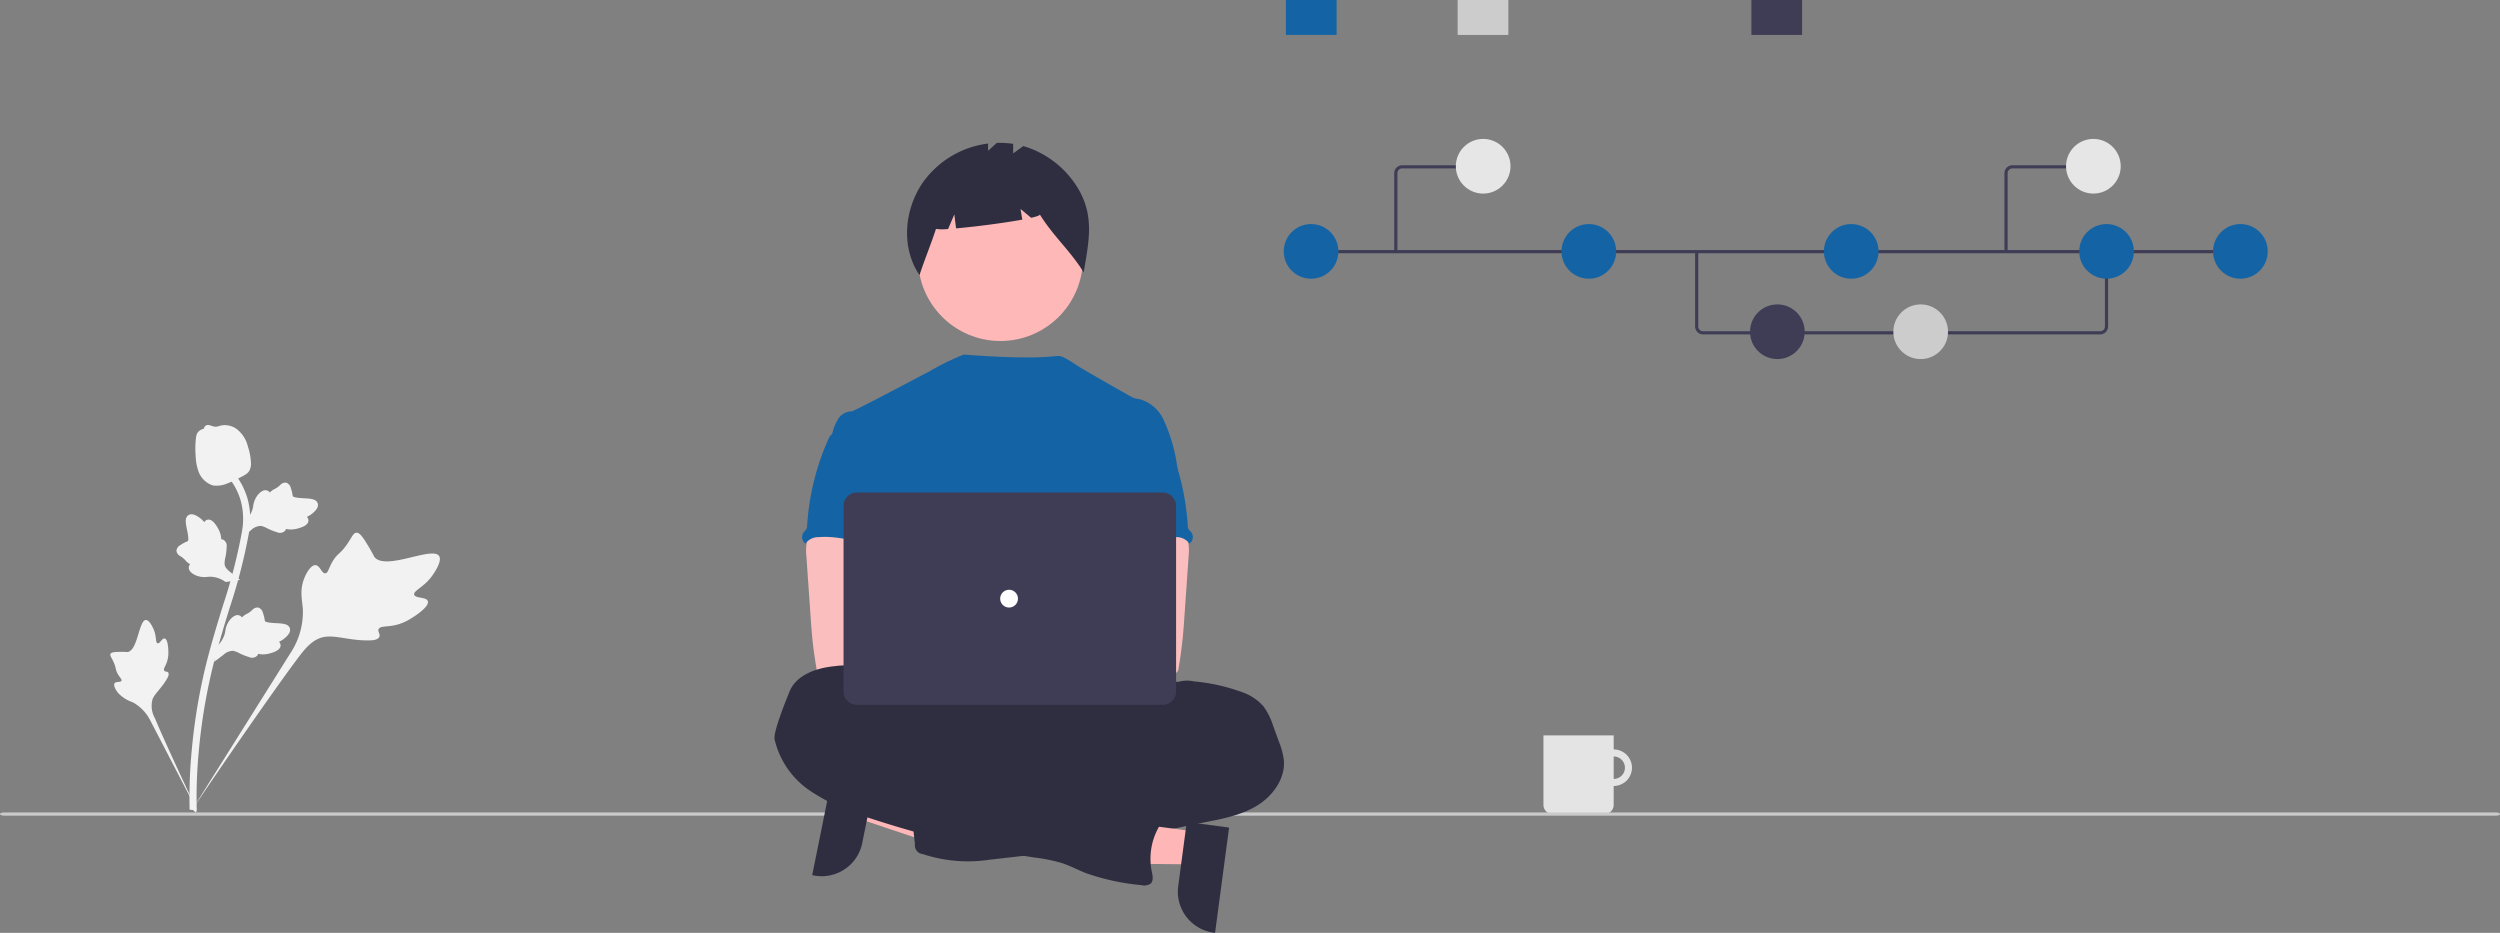 <svg xmlns="http://www.w3.org/2000/svg" width="376.756" height="140.581" viewBox="0 0 376.756 140.581">
  <rect x="0" y="0" width="376.756" height="140.581" fill="#808080" stroke="none"/>
  <g id="Ilustracion_Mod_Light" transform="translate(-1327.745 -197.73)">
    <g id="Ilustración_Playground" data-name="Ilustración Playground" transform="translate(1327.745 197.73)">
      <g id="Group_100" data-name="Group 100" transform="translate(232.603 110.826)">
        <path id="Path_1465" data-name="Path 1465" d="M666.409,628.1a2.752,2.752,0,1,0,2.752,2.752h0A2.752,2.752,0,0,0,666.409,628.1Zm0,4.445a1.693,1.693,0,1,1,1.693-1.693h0A1.693,1.693,0,0,1,666.409,632.545Z" transform="translate(-655.825 -625.983)" fill="#e4e4e4"/>
        <path id="Path_1467" data-name="Path 1467" d="M630.954,619.261h10.583v10.475a1.379,1.379,0,0,1-1.379,1.379h-7.826a1.379,1.379,0,0,1-1.379-1.379V619.261Z" transform="translate(-630.954 -619.261)" fill="#e4e4e4"/>
      </g>
      <path id="Path_944" data-name="Path 944" d="M489.519,668.237H113.777c-.289-.013-.507-.117-.507-.239s.218-.226.507-.239H489.519c.288.013.507.117.507.239S489.808,668.224,489.519,668.237Z" transform="translate(-113.27 -545.318)" fill="#cacaca"/>
      <path id="Trazado_6773" data-name="Trazado 6773" d="M86.286,494.381l-.984,4.865,18.295,6.11,1.452-7.18Z" transform="translate(43.753 -375.986)" fill="#ffb6b6"/>
      <path id="Trazado_6774" data-name="Trazado 6774" d="M180.266,642.98l-1.938,9.58h0a6.229,6.229,0,0,1-7.34,4.87l-.2-.04,3.173-15.685Z" transform="translate(-48.388 -525.505)" fill="#2f2e41"/>
      <circle id="Ellipse_276" data-name="Ellipse 276" cx="12.422" cy="12.422" r="12.422" transform="translate(138.349 26.545)" fill="#feb8b8"/>
      <path id="Path_1461" data-name="Path 1461" d="M256.15,253.1a14.346,14.346,0,0,0-8.162-6.239l-1.525,1.113v-1.445a13.206,13.206,0,0,0-2.467-.144l-1.316,1.19v-1.092a14.21,14.21,0,0,0-9.8,5.831c-2.857,4.119-3.34,9.85-.529,14,.771-2.371,1.708-4.6,2.479-6.966a7.015,7.015,0,0,0,1.828.009l.939-2.19.262,2.1c2.909-.253,7.224-.81,9.982-1.32l-.268-1.609,1.6,1.337c.845-.195,1.347-.371,1.305-.506,2.051,3.307,4.561,5.419,6.612,8.725C257.872,261.231,258.769,257.354,256.15,253.1Z" transform="translate(-93.777 -224.85)" fill="#2f2e41"/>
      <ellipse id="Ellipse_260" data-name="Ellipse 260" cx="31.985" cy="8.947" rx="31.985" ry="8.947" transform="translate(122.827 102.361)" fill="#2f2e41"/>
      <path id="Trazado_6775" data-name="Trazado 6775" d="M235.481,397.059a25.158,25.158,0,0,0-2.062-7.5,5.688,5.688,0,0,0-3.711-3.261,3.588,3.588,0,0,1-.966-.224c-.492-.237-7.106-4.013-8.157-4.67-.9-.565-2.327-1.61-3.046-1.61-.723-.016-3.494.629-14.311-.216a39.074,39.074,0,0,0-5.271,2.592c-.035-.023-11.227,5.987-11.648,5.972a2.446,2.446,0,0,0-1.993,1.118,7.235,7.235,0,0,0-.895,2.205c2.445,5.444,4.681,10.9,7.126,16.339a1.4,1.4,0,0,1,.177.671,1.636,1.636,0,0,1-.3.671c-1.2,1.926-1.161,4.348-1.03,6.612s.293,4.655-.718,6.683c-.275.557-.633,1.067-.895,1.624a15.389,15.389,0,0,0-.476,6.652L232.147,432C231.182,429.346,235.481,397.059,235.481,397.059Z" transform="translate(-57.993 -326.148)" fill="#1464a5"/>
      <path id="Path_1421" data-name="Path 1421" d="M167,488.775a7.916,7.916,0,0,0-.027,1.953l.643,9.231c.06.87.12,1.738.2,2.606.154,1.684.385,3.355.671,5.024a.9.9,0,0,0,.917.87,32.8,32.8,0,0,0,8.64.412c4.406-.246,15.68-.711,16.369-1.606a2.345,2.345,0,0,0-.611-3.065c-.9-.723-15.775-2.487-15.775-2.487a14.657,14.657,0,0,1,1-3.33,17.3,17.3,0,0,0,1.458-6.021,6.555,6.555,0,0,0-2.472-5.453,8.169,8.169,0,0,0-4.909-1.118c-1.241.036-3.387-.262-4.52.224C167.684,486.407,167.164,487.9,167,488.775Z" transform="translate(-45.446 -406.883)" fill="#fbbebe"/>
      <path id="Path_1423" data-name="Path 1423" d="M273.1,584.994a4.817,4.817,0,0,1,2.364-.074,28.769,28.769,0,0,1,7.56,1.738,7.431,7.431,0,0,1,2.939,2.06,10.208,10.208,0,0,1,1.434,2.908l.859,2.353a11.328,11.328,0,0,1,.749,2.758c.268,2.816-1.657,5.471-4.08,6.934s-5.274,1.984-8.052,2.53-5.567,1.149-8.334,1.789a33.56,33.56,0,0,1-3.921.772c-2.961.335-6.057-.159-8.871.821a33.752,33.752,0,0,1-3.377,1.244,21,21,0,0,1-2.335.356l-5.326.608a21.8,21.8,0,0,1-10.139-.851,1.309,1.309,0,0,1-1.158-1.5q-.342-3-.6-6.005a2.252,2.252,0,0,1,2.378-2.914,55.226,55.226,0,0,1,10.217-.709c1.3-1.3,3.442-1.306,5.145-2.013a15.3,15.3,0,0,0,1.814-.986,23.709,23.709,0,0,1,9.96-3.147,9.273,9.273,0,0,0,2.038-.291c1.317-.409,2.519-1.523,3.872-1.25a3.135,3.135,0,0,1,.671-1.4c.192-.163.429-.273.606-.447a1.834,1.834,0,0,0,.351-1.5,4.391,4.391,0,0,1-.045-1.584,2.189,2.189,0,0,1,.248-.552A3.019,3.019,0,0,1,273.1,584.994Z" transform="translate(-95.529 -482.235)" fill="#2f2e41"/>
      <path id="Path_1430" data-name="Path 1430" d="M168.858,425.372a2.315,2.315,0,0,0-.5.794,37.545,37.545,0,0,0-3.154,12.888,1.288,1.288,0,0,1-.145.624,2.735,2.735,0,0,1-.329.356,1.235,1.235,0,0,0,.148,1.74q.031.026.063.049a2.407,2.407,0,0,1,2.038-.982c3.76-.3,7.433,1.452,11.2,1.32-.266-.919-.649-1.8-.866-2.733-.96-4.131,1.434-8.629-.034-12.608a3.252,3.252,0,0,0-1.554-1.928,4.14,4.14,0,0,0-1-.263c-.953-.172-2.85-.908-3.771-.613-.34.11-.474.429-.756.623A7.114,7.114,0,0,0,168.858,425.372Z" transform="translate(-43.561 -359.895)" fill="#1464a5"/>
      <path id="Path_1421-2" data-name="Path 1421" d="M317.792,486.012c-1.134-.485-3.279-.188-4.52-.224a8.169,8.169,0,0,0-4.909,1.118,6.555,6.555,0,0,0-2.472,5.453,17.3,17.3,0,0,0,1.458,6.021,14.66,14.66,0,0,1,1,3.33s-14.877,1.764-15.775,2.487a2.345,2.345,0,0,0-.611,3.065c.689.895,22.18,1.793,25.009,1.194a.9.9,0,0,0,.917-.87c.286-1.668.516-3.339.671-5.024.082-.868.141-1.736.2-2.606l.643-9.231a7.918,7.918,0,0,0-.027-1.953C319.209,487.9,318.689,486.407,317.792,486.012Z" transform="translate(-140.277 -406.883)" fill="#fbbebe"/>
      <path id="Path_1430-2" data-name="Path 1430" d="M360.921,424.638c-.282-.193-.416-.513-.756-.623-.921-.3-2.818.441-3.771.613a4.141,4.141,0,0,0-1,.263,3.252,3.252,0,0,0-1.555,1.928c-1.467,3.979.926,8.477-.034,12.608-.217.93-.6,1.814-.866,2.733,3.771.132,7.444-1.617,11.2-1.32a2.407,2.407,0,0,1,2.038.982q.032-.024.063-.049a1.235,1.235,0,0,0,.148-1.74,2.726,2.726,0,0,1-.329-.356,1.289,1.289,0,0,1-.145-.624,37.546,37.546,0,0,0-3.154-12.888,2.316,2.316,0,0,0-.5-.794A7.114,7.114,0,0,0,360.921,424.638Z" transform="translate(-186.92 -359.895)" fill="#1464a5"/>
      <path id="Trazado_6776" data-name="Trazado 6776" d="M235.916,515.368l-.654,4.92-19.287-.181.965-7.261Z" transform="translate(-55.626 -390.029)" fill="#ffb6b6"/>
      <path id="Trazado_6777" data-name="Trazado 6777" d="M408.612,674.581,406.5,690.444l-.2-.027a6.229,6.229,0,0,1-5.354-6.995h0l1.288-9.689Z" transform="translate(-223.386 -549.863)" fill="#2f2e41"/>
      <path id="Path_1427" data-name="Path 1427" d="M165.233,580.281c0,.224-.351,0-.383-.239a5.448,5.448,0,0,0-3.355-4.026,10.982,10.982,0,0,0-5.39-.591c-2.74.259-5.816,1.309-6.818,3.87-.237.6-2.458,5.93-2.241,7.128a12.838,12.838,0,0,0,5.422,7.829A32.417,32.417,0,0,0,161.3,598.3a153.26,153.26,0,0,0,25.051,5.983,24.091,24.091,0,0,1,4.089.843c1.181.4,2.286.989,3.44,1.454a34.571,34.571,0,0,0,8.432,1.841,1.729,1.729,0,0,0,1.407-.224c.465-.431.311-1.183.179-1.8a9.7,9.7,0,0,1,1.143-6.88,4.5,4.5,0,0,0,1.011-2.562,2.575,2.575,0,0,0-2.268-2.031,11.359,11.359,0,0,0-3.257.224,1.744,1.744,0,0,1-1.107-.11,2.209,2.209,0,0,1-.434-.385,4.905,4.905,0,0,0-5.713-.8c-.4.224-1.006-.275-1.423-.463l-4.7-2.129A110.955,110.955,0,0,0,170.6,584.81a3.476,3.476,0,0,1-1.275-.53c-.284-.224-.488-.527-.749-.776a9.572,9.572,0,0,0-2.049-1.136C165.843,581.985,165.077,581.048,165.233,580.281Z" transform="translate(-30.318 -475.032)" fill="#2f2e41"/>
      <circle id="Elipse_1116" data-name="Elipse 1116" cx="3.353" cy="3.353" r="3.353" transform="translate(143.739 95.311)" fill="#fbbebe"/>
      <circle id="Elipse_1117" data-name="Elipse 1117" cx="3.353" cy="3.353" r="3.353" transform="translate(151.163 95.311)" fill="#fbbebe"/>
      <path id="Trazado_6778" data-name="Trazado 6778" d="M238.586,498.4H192.524a2.031,2.031,0,0,1-2.028-2.028V468.427a2.031,2.031,0,0,1,2.028-2.028h46.062a2.031,2.031,0,0,1,2.028,2.028v27.944A2.031,2.031,0,0,1,238.586,498.4Z" transform="translate(-63.374 -392.18)" fill="#3f3d56"/>
      <circle id="Ellipse_263" data-name="Ellipse 263" cx="1.342" cy="1.342" r="1.342" transform="translate(150.727 88.876)" fill="#fff"/>
      <path id="Trazado_6779" data-name="Trazado 6779" d="M787.448,327.066H727.6a1.2,1.2,0,0,1-1.2-1.2v-11.28h.479v11.28a.719.719,0,0,0,.718.718h59.845a.719.719,0,0,0,.719-.718V314.51h.479v11.358A1.2,1.2,0,0,1,787.448,327.066Z" transform="translate(-470.944 -276.667)" fill="#3f3d56"/>
      <rect id="Rectángulo_6266" data-name="Rectángulo 6266" width="140.628" height="0.479" transform="translate(197.57 37.683)" fill="#3f3d56"/>
      <circle id="Ellipse_264" data-name="Ellipse 264" cx="4.12" cy="4.12" r="4.12" transform="translate(193.46 33.765)" fill="#1464a5"/>
      <circle id="Ellipse_266" data-name="Ellipse 266" cx="4.12" cy="4.12" r="4.12" transform="translate(235.323 33.765)" fill="#1464a5"/>
      <circle id="Ellipse_268" data-name="Ellipse 268" cx="4.12" cy="4.12" r="4.12" transform="translate(263.733 45.874)" fill="#3f3d56"/>
      <circle id="Ellipse_269" data-name="Ellipse 269" cx="4.12" cy="4.12" r="4.12" transform="translate(285.331 45.874)" fill="#ccc"/>
      <circle id="Ellipse_270" data-name="Ellipse 270" cx="4.12" cy="4.12" r="4.12" transform="translate(274.865 33.765)" fill="#1464a5"/>
      <circle id="Ellipse_271" data-name="Ellipse 271" cx="4.12" cy="4.12" r="4.12" transform="translate(333.514 33.765)" fill="#1464a5"/>
      <circle id="Ellipse_272" data-name="Ellipse 272" cx="4.12" cy="4.12" r="4.12" transform="translate(313.342 33.765)" fill="#1464a5"/>
      <rect id="Rectangle_207" data-name="Rectangle 207" width="7.641" height="5.266" transform="translate(263.94)" fill="#3f3d56"/>
      <rect id="Rectangle_208" data-name="Rectangle 208" width="7.641" height="5.266" transform="translate(193.79)" fill="#1464a5"/>
      <rect id="Rectangle_209" data-name="Rectangle 209" width="7.641" height="5.266" transform="translate(219.671)" fill="#ccc"/>
      <path id="Trazado_6780" data-name="Trazado 6780" d="M537.29,273.735a.24.24,0,0,1-.24-.239V261.674a1.2,1.2,0,0,1,1.2-1.2h11.657a.24.24,0,1,1,0,.479H538.248a.719.719,0,0,0-.718.718V273.5A.24.24,0,0,1,537.29,273.735Z" transform="translate(-326.936 -235.573)" fill="#3f3d56"/>
      <circle id="Ellipse_265" data-name="Ellipse 265" cx="4.12" cy="4.12" r="4.12" transform="translate(219.397 20.934)" fill="#e6e6e6"/>
      <path id="Trazado_6781" data-name="Trazado 6781" d="M921.53,273.5h-.479V261.674a1.2,1.2,0,0,1,1.2-1.2h11.657v.479H922.248a.719.719,0,0,0-.718.718Z" transform="translate(-618.975 -235.573)" fill="#3f3d56"/>
      <circle id="Ellipse_265-2" data-name="Ellipse 265" cx="4.12" cy="4.12" r="4.12" transform="translate(311.358 20.934)" fill="#e6e6e6"/>
      <g id="Grupo_3801" data-name="Grupo 3801" transform="translate(16.621 64.051)">
        <g id="Grupo_3791" data-name="Grupo 3791" transform="translate(0)">
          <path id="Trazado_6766" data-name="Trazado 6766" d="M108.146,383.925c-.22-.673-1.886-.377-2.046-.978s1.439-1.1,2.666-2.792c.221-.3,1.615-2.225,1.08-3.032-1.013-1.531-8.061,2.282-9.753.142a28.278,28.278,0,0,0-1.63-2.776c-.44-.6-.722-.885-1.06-.876-.479.012-.65.611-1.4,1.7-1.128,1.627-1.535,1.422-2.278,2.755-.552.989-.617,1.621-1.015,1.659-.563.053-.8-1.179-1.483-1.227s-1.4,1.168-1.753,2.119c-.653,1.784-.249,3.148-.159,4.508a11.137,11.137,0,0,1-1.736,6.415l-15.139,24.12c3.251-4.917,12.48-18.325,16.2-23.244,1.073-1.42,2.227-2.845,4-3.114,1.709-.258,3.789.587,6.692.538.339-.006,1.283-.034,1.512-.534.19-.413-.281-.773-.11-1.162.23-.521,1.264-.3,2.674-.644a7.7,7.7,0,0,0,2.25-.994c.175-.1,2.783-1.684,2.49-2.58Z" transform="translate(-60.297 -357.382)" fill="#f2f2f2"/>
          <path id="Trazado_6767" data-name="Trazado 6767" d="M61.075,397.591c-.394-.086-.729.817-1.07.722s-.126-1.024-.6-2.114c-.086-.2-.626-1.434-1.177-1.4-1.044.056-1.206,4.615-2.744,4.828a16.084,16.084,0,0,0-1.833,0c-.42.044-.643.1-.736.267-.132.238.112.5.428,1.177.473,1.023.255,1.164.695,1.913.326.556.618.771.521.977-.137.292-.808.05-1.03.374s.168,1.026.534,1.472a5.355,5.355,0,0,0,2.166,1.379,6.341,6.341,0,0,1,2.647,2.7l7.47,14.39c-1.475-3.014-5.393-11.413-6.734-14.657a3.783,3.783,0,0,1-.373-2.863c.366-.913,1.382-1.69,2.2-3.129.1-.168.353-.639.174-.9-.148-.212-.461-.085-.6-.281-.19-.263.219-.706.455-1.5a4.382,4.382,0,0,0,.161-1.391c0-.116-.024-1.852-.548-1.967h0Z" transform="translate(-52.878 -365.417)" fill="#f2f2f2"/>
          <path id="Trazado_6768" data-name="Trazado 6768" d="M78.093,399.954l.235-2.168.144-.136a4.01,4.01,0,0,0,1.239-1.984c.025-.109.044-.22.064-.332a3.39,3.39,0,0,1,.6-1.575c.24-.321.874-1.045,1.529-.792a.786.786,0,0,1,.379.3l.065-.065a2.384,2.384,0,0,1,.671-.472,2.788,2.788,0,0,0,.553-.356c.112-.09.2-.17.278-.238a1.018,1.018,0,0,1,.926-.35,1.086,1.086,0,0,1,.67.793,5.223,5.223,0,0,1,.262,1.03,1.638,1.638,0,0,0,.039.2c.093.235,1.265.3,1.706.321.991.054,1.848.1,2.055.779.148.485-.16,1.015-.943,1.615a3.54,3.54,0,0,1-.7.412.725.725,0,0,1,.241.52h0c.014.541-.541.957-1.65,1.237a3.606,3.606,0,0,1-1.132.14,4.216,4.216,0,0,1-.6-.079.713.713,0,0,1-.156.294,1.072,1.072,0,0,1-1.187.2,8.745,8.745,0,0,1-1.486-.592,3.83,3.83,0,0,0-.941-.362,2.189,2.189,0,0,0-1.493.636l-1.369,1.027h0Z" transform="translate(-62.443 -364.269)" fill="#f2f2f2"/>
          <path id="Trazado_6769" data-name="Trazado 6769" d="M78.525,379.021l-2.157.323-.168-.1a4.009,4.009,0,0,0-2.233-.7c-.112,0-.224.013-.337.022a3.39,3.39,0,0,1-1.677-.184c-.371-.151-1.233-.581-1.154-1.278a.786.786,0,0,1,.2-.443l-.079-.046a2.384,2.384,0,0,1-.627-.529,2.786,2.786,0,0,0-.485-.445c-.115-.086-.216-.152-.3-.208a1.017,1.017,0,0,1-.573-.806,1.086,1.086,0,0,1,.6-.849,5.222,5.222,0,0,1,.93-.514,1.638,1.638,0,0,0,.183-.088c.2-.15-.034-1.3-.122-1.732-.2-.972-.372-1.813.232-2.185.432-.266,1.022-.1,1.8.5a3.539,3.539,0,0,1,.576.572.725.725,0,0,1,.442-.365h0c.52-.151,1.063.281,1.615,1.283a3.607,3.607,0,0,1,.422,1.059,4.221,4.221,0,0,1,.076.6.713.713,0,0,1,.324.076,1.072,1.072,0,0,1,.49,1.1,8.748,8.748,0,0,1-.2,1.588,3.83,3.83,0,0,0-.112,1c.058.491.466.856.994,1.283l1.341,1.064h0Z" transform="translate(-58.967 -355.684)" fill="#f2f2f2"/>
          <path id="Trazado_6770" data-name="Trazado 6770" d="M84.857,369.625l.235-2.168.144-.136a4.009,4.009,0,0,0,1.239-1.983c.025-.109.044-.22.064-.332a3.39,3.39,0,0,1,.6-1.575c.24-.321.874-1.045,1.529-.792a.786.786,0,0,1,.379.3l.065-.065a2.384,2.384,0,0,1,.671-.472,2.789,2.789,0,0,0,.553-.356c.112-.09.2-.17.278-.238a1.017,1.017,0,0,1,.926-.35,1.086,1.086,0,0,1,.67.793,5.223,5.223,0,0,1,.262,1.03,1.639,1.639,0,0,0,.039.2c.093.235,1.265.3,1.706.322.991.054,1.848.1,2.055.779.148.485-.16,1.015-.943,1.615a3.538,3.538,0,0,1-.7.412.725.725,0,0,1,.241.52h0c.014.541-.541.957-1.65,1.237a3.607,3.607,0,0,1-1.132.14,4.221,4.221,0,0,1-.6-.079.713.713,0,0,1-.156.294,1.072,1.072,0,0,1-1.187.2,8.75,8.75,0,0,1-1.486-.592,3.83,3.83,0,0,0-.941-.362,2.189,2.189,0,0,0-1.493.636l-1.369,1.027h0Z" transform="translate(-65.009 -352.763)" fill="#f2f2f2"/>
          <path id="Trazado_6771" data-name="Trazado 6771" d="M73.021,410.262l-.381-.377.007-.536-.007.536-.53-.056c0-.05,0-.166,0-.348a75.777,75.777,0,0,1,.339-8.7,87.287,87.287,0,0,1,1.466-9.823c.679-3.268,1.383-5.7,1.949-7.655.427-1.474.858-2.873,1.278-4.235a82.492,82.492,0,0,0,2.839-11,10.518,10.518,0,0,0-.173-4.848,9.967,9.967,0,0,0-1.845-3.488l.834-.674a11.056,11.056,0,0,1,2.04,3.864,11.519,11.519,0,0,1,.2,5.324,83.3,83.3,0,0,1-2.872,11.135c-.418,1.357-.848,2.749-1.273,4.218-.561,1.937-1.259,4.347-1.928,7.574a86.219,86.219,0,0,0-1.449,9.7,74.574,74.574,0,0,0-.334,8.577c.011.524.013.634-.156.8h0Z" transform="translate(-60.165 -351.863)" fill="#f2f2f2"/>
          <path id="Trazado_6772" data-name="Trazado 6772" d="M76.218,356.571c-.043-.01-.086-.02-.129-.033a3.426,3.426,0,0,1-2.1-2.131,7.492,7.492,0,0,1-.41-2.278,13.383,13.383,0,0,1,0-2.267c.063-.778.146-1.091.358-1.336a1.635,1.635,0,0,1,.887-.509.606.606,0,0,1,.11-.3c.275-.4.737-.233.987-.149a2.63,2.63,0,0,0,.46.133,1.346,1.346,0,0,0,.694-.073,2.98,2.98,0,0,1,.951-.149,3.2,3.2,0,0,1,1.616.5,4.7,4.7,0,0,1,1.827,2.795,8.181,8.181,0,0,1,.423,2.159,2.4,2.4,0,0,1-.174,1.331c-.24.471-.608.689-1.52,1.148a14.36,14.36,0,0,1-1.823.845,4.026,4.026,0,0,1-2.159.316Z" transform="translate(-60.713 -347.462)" fill="#f2f2f2"/>
        </g>
      </g>
    </g>
  </g>
</svg>

